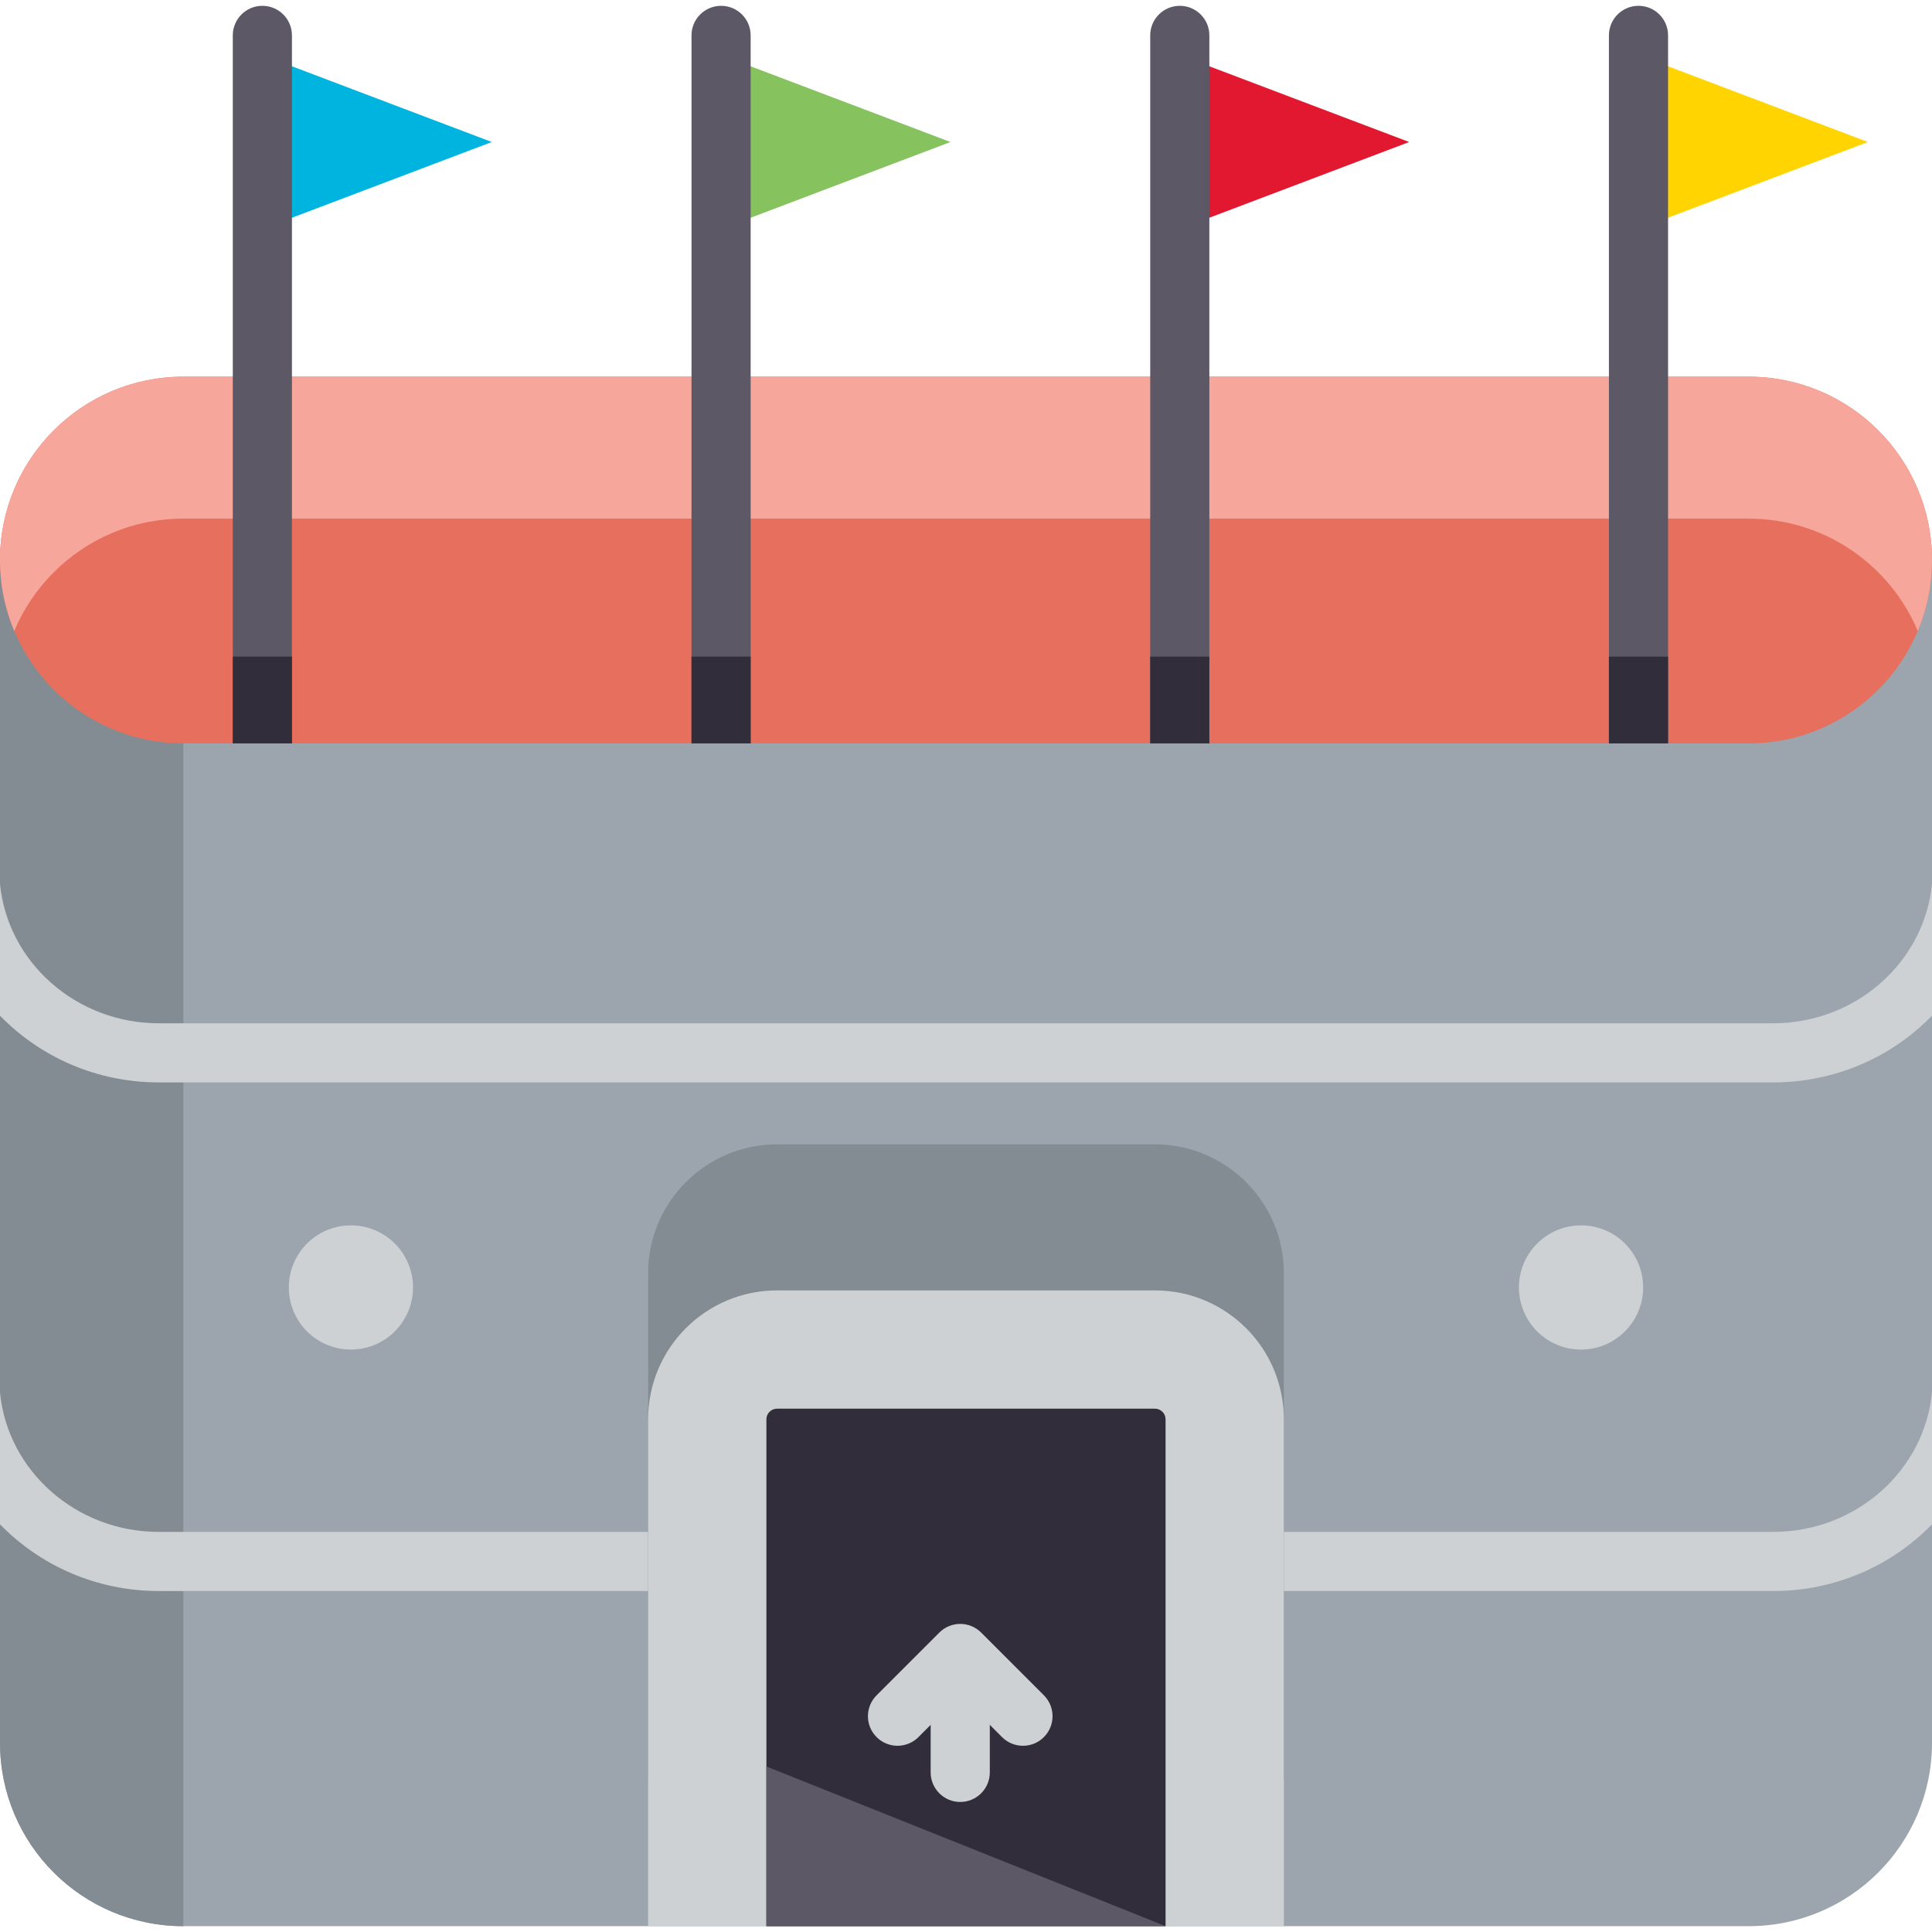 <?xml version="1.0" encoding="iso-8859-1"?>
<!-- Generator: Adobe Illustrator 19.0.0, SVG Export Plug-In . SVG Version: 6.00 Build 0)  -->
<svg version="1.1" id="Capa_1" xmlns="http://www.w3.org/2000/svg" xmlns:xlink="http://www.w3.org/1999/xlink" x="0px" y="0px"
	 viewBox="0 0 512 512" style="enable-background:new 0 0 512 512;" xml:space="preserve">
<polygon style="fill:#86C25E;" points="251.889,37.635 191.094,14.601 191.094,60.669 "/>
<polygon style="fill:#E21730;" points="373.45,37.635 312.655,14.601 312.655,60.669 "/>
<polygon style="fill:#FFD400;" points="495.01,37.635 434.215,14.601 434.215,60.669 "/>
<polygon style="fill:#00B4E0;" points="130.33,37.635 69.535,14.601 69.535,60.669 "/>
<path style="fill:#9CA5AE;" d="M512,148.423V461.87c0,26.833-21.755,48.588-48.588,48.588H48.579
	c-26.833,0-48.577-21.755-48.577-48.588V148.423L512,148.423L512,148.423z"/>
<path style="fill:#838C93;" d="M48.578,148.419v362.035c-26.833,0-48.577-21.755-48.577-48.588V148.419L48.578,148.419
	L48.578,148.419z"/>
<g>
	<path style="fill:#CDD1D3;" d="M512,234.136v35.025c-10.574,10.888-25.537,17.69-42.099,17.69H42.09
		c-16.562,0-31.524-6.802-42.088-17.68v-34.92c1.996,20.678,20.114,36.927,42.088,36.927h427.811
		C491.917,271.177,510.058,254.877,512,234.136z"/>
	<path style="fill:#CDD1D3;" d="M512,368.927v35.025c-10.574,10.888-25.537,17.69-42.099,17.69H42.09
		c-16.562,0-31.524-6.802-42.088-17.68v-34.92c1.996,20.678,20.114,36.927,42.088,36.927h427.811
		C491.917,405.968,510.058,389.668,512,368.927z"/>
</g>
<path style="fill:#E66F5D;" d="M512,148.413c0,13.416-5.433,25.558-14.231,34.356S476.829,197,463.412,197H48.579
	c-26.833,0-48.577-21.755-48.577-48.588c0-13.416,5.433-25.558,14.231-34.356c8.788-8.798,20.929-14.231,34.346-14.231h414.833
	C490.245,99.825,512,121.58,512,148.413z"/>
<path style="fill:#F6A69A;" d="M511.998,148.419c0,6.666-1.348,13.009-3.772,18.798c-7.356-17.481-24.649-29.769-44.816-29.769
	H48.577c-13.416,0-25.558,5.433-34.346,14.231c-4.43,4.42-8.004,9.697-10.459,15.548C1.337,161.438,0,155.085,0,148.419
	c0-13.416,5.433-25.558,14.221-34.356c8.798-8.798,20.94-14.231,34.356-14.231H463.41
	C490.243,99.831,511.998,121.586,511.998,148.419z"/>
<g>
	<path style="fill:#5C5866;" d="M77.366,9.379V197H61.693V9.379c0-4.336,3.511-7.837,7.837-7.837
		C73.866,1.542,77.366,5.043,77.366,9.379z"/>
	<path style="fill:#5C5866;" d="M198.929,9.379V197h-15.673V9.379c0-4.336,3.511-7.837,7.837-7.837
		C195.418,1.542,198.929,5.043,198.929,9.379z"/>
	<path style="fill:#5C5866;" d="M320.492,9.379V197h-15.673V9.379c0-4.336,3.511-7.837,7.837-7.837
		C316.981,1.542,320.492,5.043,320.492,9.379z"/>
</g>
<path style="fill:#838C93;" d="M340.237,471.743v-134.31c0-18.872-15.298-34.17-34.17-34.17H205.928
	c-18.872,0-34.17,15.298-34.17,34.17v134.31"/>
<path style="fill:#5C5866;" d="M442.055,9.379V197h-15.673V9.379c0-4.336,3.5-7.837,7.837-7.837
	C438.544,1.542,442.055,5.043,442.055,9.379z"/>
<path style="fill:#CDD1D3;" d="M306.066,341.971H205.927c-18.872,0-34.17,15.298-34.17,34.17v134.31h168.481v-134.31
	C340.237,357.269,324.938,341.971,306.066,341.971z"/>
<path style="fill:#312D3B;" d="M203.103,510.45v-134.31c0-1.557,1.266-2.824,2.823-2.824h100.139c1.557,0,2.824,1.266,2.824,2.824
	v134.31H203.103z"/>
<polygon style="fill:#5C5866;" points="203.103,468.134 203.103,510.45 308.89,510.45 "/>
<g>
	<circle style="fill:#CDD1D3;" cx="418.992" cy="341.189" r="16.456"/>
	<circle style="fill:#CDD1D3;" cx="92.996" cy="341.189" r="16.456"/>
	<path style="fill:#CDD1D3;" d="M271.095,462.65c-2.006,0-4.011-0.765-5.542-2.296l-11.08-11.081l-11.081,11.081
		c-3.062,3.06-8.023,3.06-11.083,0c-3.061-3.06-3.061-8.023,0-11.082l16.623-16.623c1.47-1.47,3.463-2.296,5.542-2.296l0,0
		c2.078,0,4.071,0.825,5.542,2.296l16.622,16.623c3.06,3.06,3.06,8.023-0.001,11.082C275.106,461.885,273.1,462.65,271.095,462.65z"
		/>
	<path style="fill:#CDD1D3;" d="M254.472,477.539c-4.329,0-7.837-3.509-7.837-7.837v-22.156c0-4.328,3.508-7.837,7.837-7.837
		s7.837,3.509,7.837,7.837v22.156C262.309,474.031,258.8,477.539,254.472,477.539z"/>
</g>
<g>
	<rect x="61.691" y="174.017" style="fill:#312D3B;" width="15.673" height="22.988"/>
	<rect x="183.253" y="174.017" style="fill:#312D3B;" width="15.673" height="22.988"/>
	<rect x="304.816" y="174.017" style="fill:#312D3B;" width="15.673" height="22.988"/>
	<rect x="426.379" y="174.017" style="fill:#312D3B;" width="15.673" height="22.988"/>
</g>
<g>
</g>
<g>
</g>
<g>
</g>
<g>
</g>
<g>
</g>
<g>
</g>
<g>
</g>
<g>
</g>
<g>
</g>
<g>
</g>
<g>
</g>
<g>
</g>
<g>
</g>
<g>
</g>
<g>
</g>
</svg>
